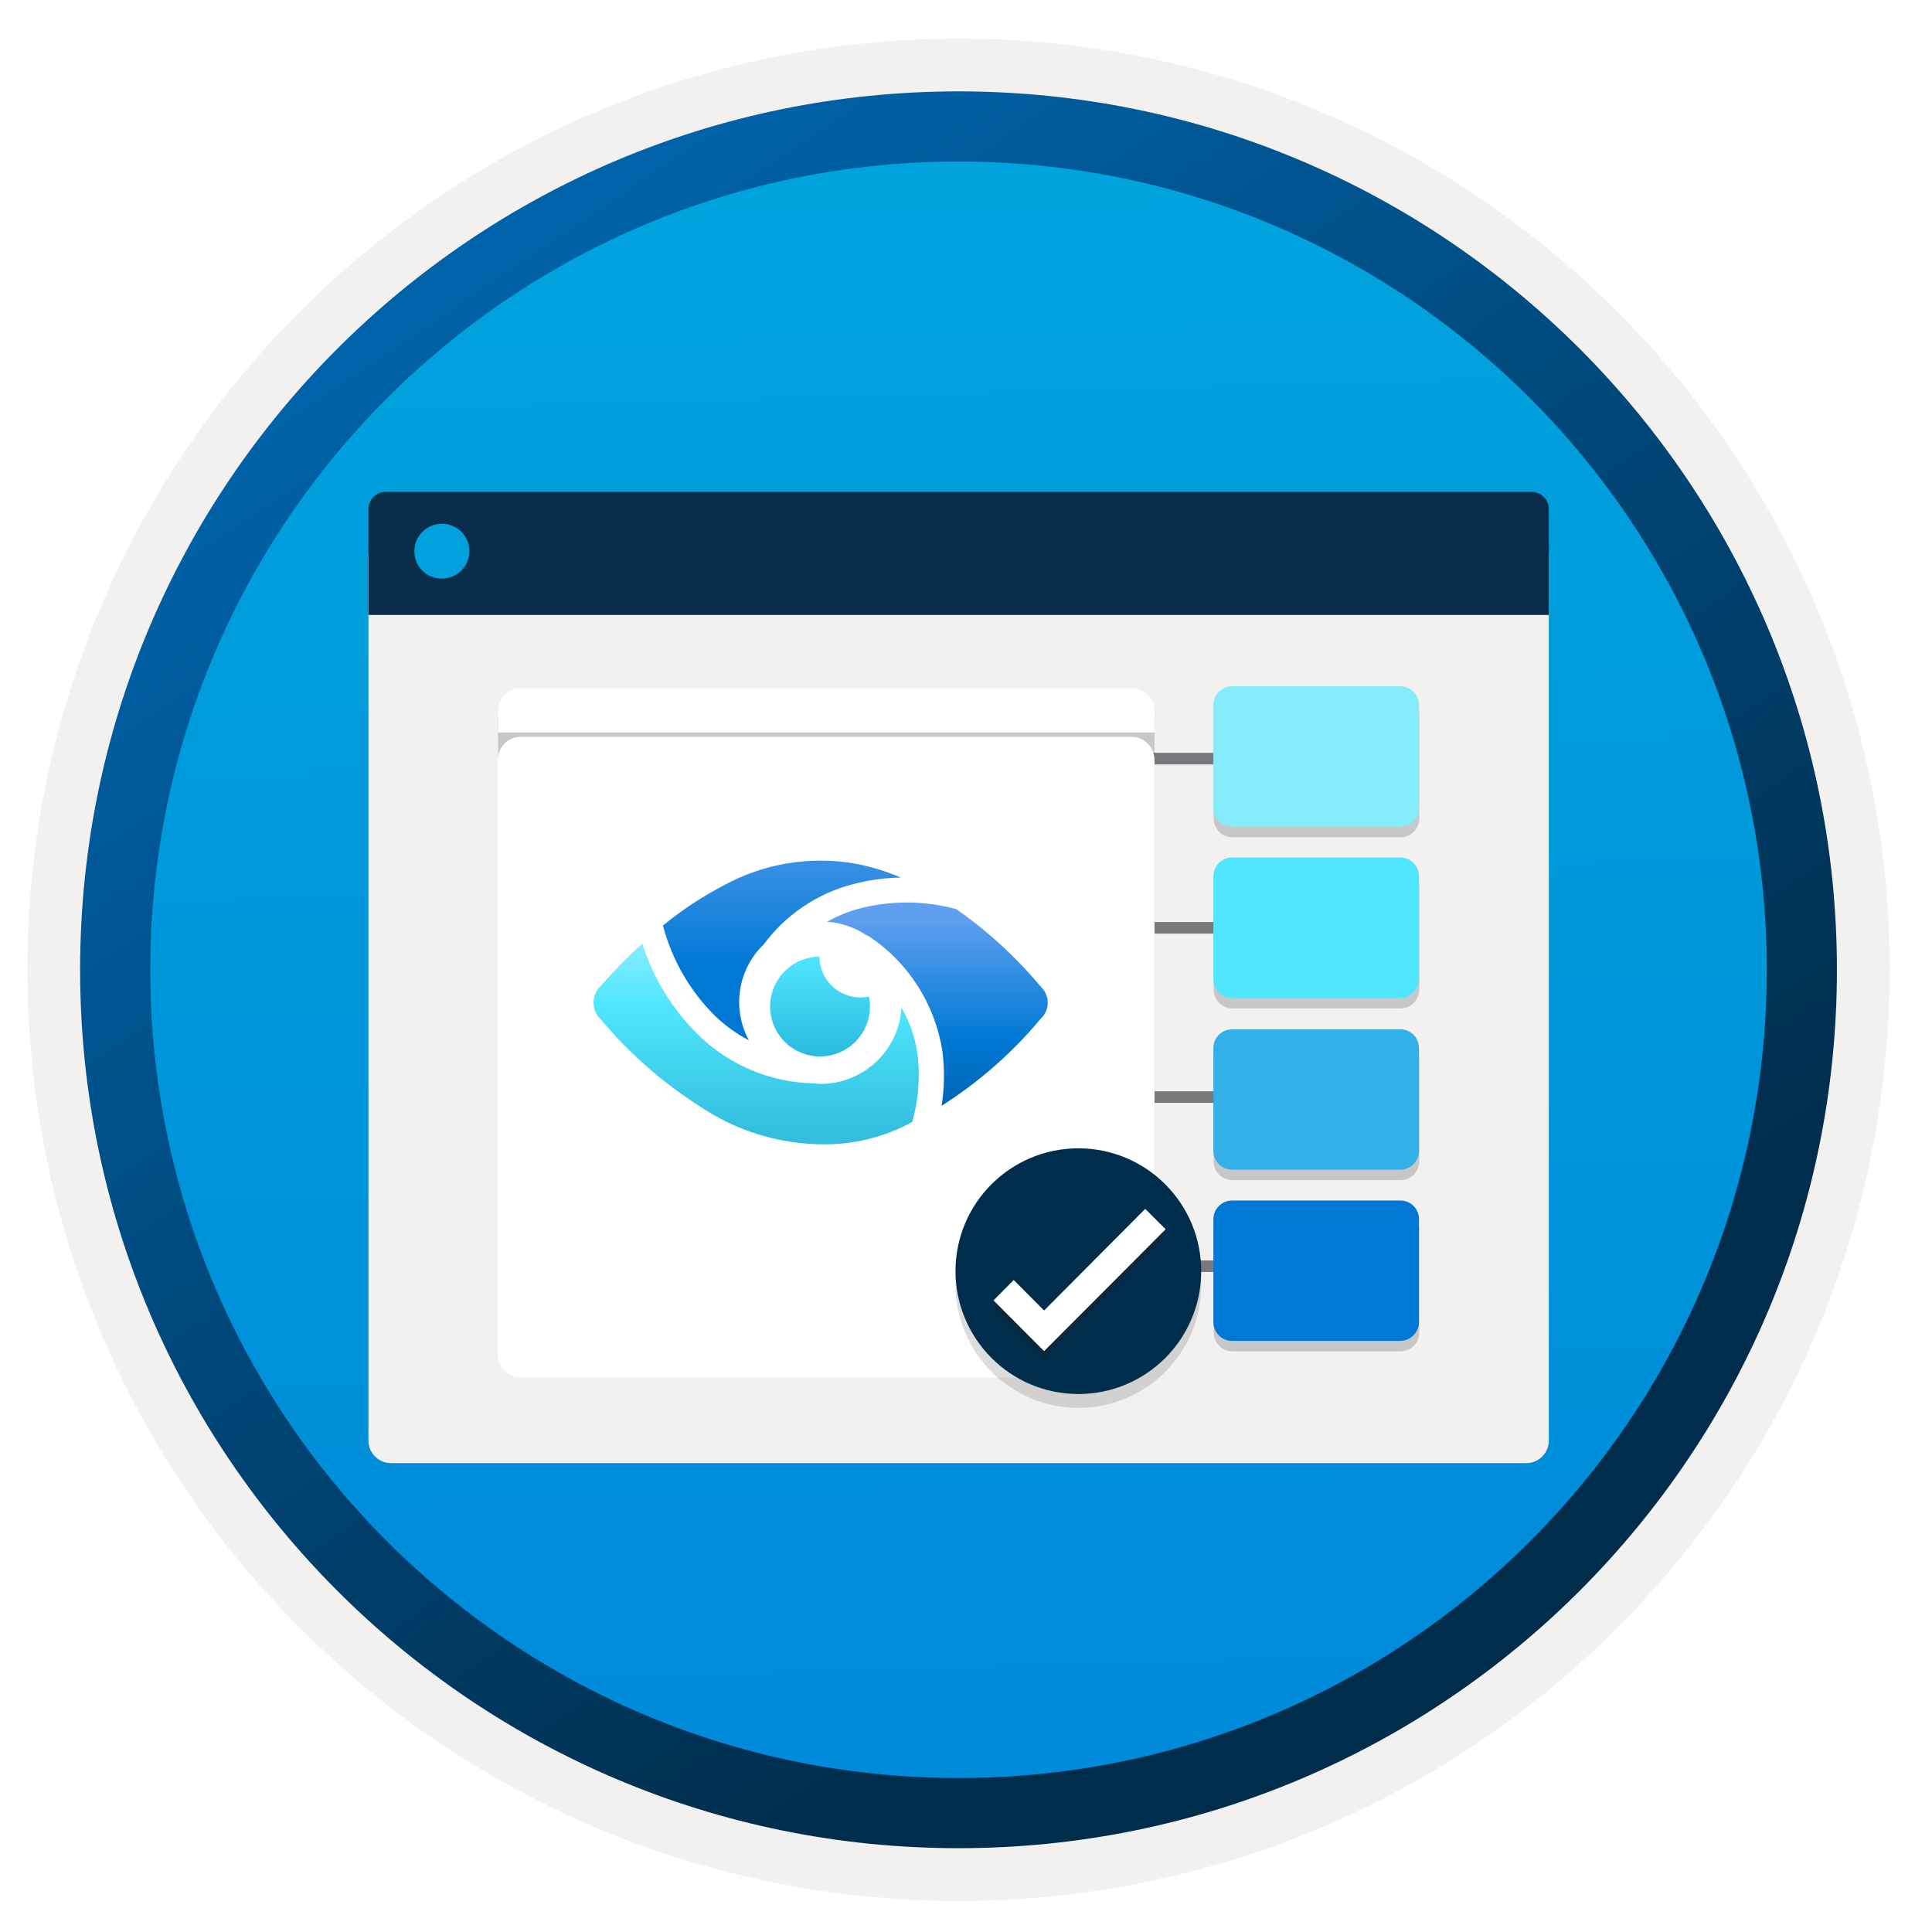 <svg width="103" height="103" viewBox="0 0 103 103" fill="none" xmlns="http://www.w3.org/2000/svg">
<path d="M51.102 98.512C25.252 98.512 4.292 77.562 4.292 51.702C4.292 25.842 25.252 4.892 51.102 4.892C76.951 4.892 97.912 25.852 97.912 51.702C97.912 77.552 76.951 98.512 51.102 98.512Z" fill="url(#paint0_linear_818_26202)"/>
<path fill-rule="evenodd" clip-rule="evenodd" d="M97.002 51.702C97.002 77.052 76.452 97.602 51.102 97.602C25.752 97.602 5.202 77.052 5.202 51.702C5.202 26.352 25.752 5.802 51.102 5.802C76.452 5.802 97.002 26.352 97.002 51.702ZM51.102 2.062C78.522 2.062 100.742 24.282 100.742 51.702C100.742 79.122 78.512 101.342 51.102 101.342C23.682 101.342 1.462 79.112 1.462 51.702C1.462 24.282 23.682 2.062 51.102 2.062Z" fill="#F2F1F0"/>
<path fill-rule="evenodd" clip-rule="evenodd" d="M94.192 51.702C94.192 75.502 74.901 94.792 51.102 94.792C27.302 94.792 8.011 75.502 8.011 51.702C8.011 27.902 27.302 8.612 51.102 8.612C74.901 8.612 94.192 27.902 94.192 51.702ZM51.102 4.872C76.962 4.872 97.931 25.842 97.931 51.702C97.931 77.562 76.962 98.532 51.102 98.532C25.241 98.532 4.271 77.562 4.271 51.702C4.271 25.842 25.232 4.872 51.102 4.872Z" fill="url(#paint1_linear_818_26202)"/>
<path opacity="0.15" d="M20.842 77.371H81.372C82.032 77.371 82.572 76.831 82.572 76.171V28.921H19.642V76.171C19.642 76.831 20.182 77.371 20.842 77.371Z" fill="#1F1D20"/>
<g filter="url(#filter0_d_818_26202)">
<path d="M20.842 76.003H81.372C82.032 76.003 82.572 75.463 82.572 74.803V27.553H19.642V74.803C19.642 75.463 20.182 76.003 20.842 76.003Z" fill="#F2F1F0"/>
</g>
<path d="M19.642 32.783H82.572V27.143C82.572 26.633 82.162 26.223 81.652 26.223H20.562C20.052 26.223 19.642 26.633 19.642 27.143V32.783Z" fill="#092E4C"/>
<g opacity="0.2">
<path d="M74.664 72.044H65.7C65.153 72.044 64.705 71.597 64.705 71.049V65.557C64.705 65.01 65.153 64.562 65.7 64.562H74.671C75.219 64.554 75.666 65.002 75.666 65.549V71.042C75.659 71.597 75.211 72.044 74.664 72.044Z" fill="#1F1D21"/>
<path d="M74.664 53.761H65.7C65.153 53.761 64.705 53.314 64.705 52.767V47.267C64.705 46.719 65.153 46.272 65.7 46.272H74.671C75.219 46.272 75.666 46.719 75.666 47.267V52.759C75.659 53.314 75.211 53.761 74.664 53.761Z" fill="#1F1D21"/>
<path d="M74.664 62.918H65.7C65.153 62.918 64.705 62.471 64.705 61.923V56.431C64.705 55.883 65.153 55.436 65.7 55.436H74.671C75.219 55.428 75.666 55.876 75.666 56.431V61.923C75.659 62.471 75.211 62.918 74.664 62.918Z" fill="#1F1D21"/>
<path d="M74.664 44.637H65.7C65.153 44.637 64.705 44.19 64.705 43.642V38.142C64.705 37.595 65.153 37.147 65.7 37.147H74.671C75.219 37.147 75.666 37.595 75.666 38.142V43.635C75.659 44.19 75.211 44.637 74.664 44.637Z" fill="#1F1D21"/>
</g>
<path d="M57.322 40.137H69.742V40.754H57.322V40.137Z" fill="#78787D"/>
<path d="M57.322 49.154H69.742V49.772H57.322V49.154Z" fill="#78787D"/>
<path d="M57.322 58.179H69.742V58.796H57.322V58.179Z" fill="#78787D"/>
<path d="M57.322 67.196H69.742V67.813H57.322V67.196Z" fill="#78787D"/>
<path d="M74.647 71.487H65.684C65.136 71.487 64.689 71.039 64.689 70.491V64.999C64.689 64.451 65.136 64.004 65.684 64.004H74.655C75.203 63.996 75.65 64.444 75.65 64.992V70.484C75.642 71.039 75.195 71.487 74.647 71.487Z" fill="#0078D4"/>
<path d="M74.647 53.205H65.684C65.136 53.205 64.689 52.758 64.689 52.21V46.71C64.689 46.163 65.136 45.715 65.684 45.715H74.655C75.203 45.715 75.65 46.163 75.65 46.71V52.203C75.642 52.758 75.195 53.205 74.647 53.205Z" fill="#50E6FF"/>
<path d="M74.647 62.36H65.684C65.136 62.36 64.689 61.913 64.689 61.365V55.873C64.689 55.325 65.136 54.878 65.684 54.878H74.655C75.203 54.87 75.65 55.318 75.65 55.873V61.365C75.642 61.913 75.195 62.36 74.647 62.36Z" fill="#32B0E7"/>
<path d="M74.647 44.079H65.684C65.136 44.079 64.689 43.632 64.689 43.084V37.584C64.689 37.036 65.136 36.589 65.684 36.589H74.655C75.203 36.589 75.65 37.036 75.65 37.584V43.076C75.642 43.632 75.195 44.079 74.647 44.079Z" fill="#84ECFD"/>
<path opacity="0.2" d="M50.372 72.376H28.334C27.346 72.376 26.552 71.574 26.552 70.594V38.235H61.549V70.594C61.549 71.582 60.747 72.376 59.767 72.376H55.957H50.372V72.376Z" fill="#1F1D21"/>
<g filter="url(#filter1_d_818_26202)">
<path d="M50.372 71.44H27.755C27.084 71.44 26.537 70.893 26.537 70.222V38.503C26.544 37.831 27.084 37.284 27.755 37.284H60.331C61.002 37.284 61.549 37.831 61.549 38.503V70.222C61.549 70.893 61.002 71.44 60.331 71.44H55.949H50.372Z" fill="white"/>
</g>
<path d="M26.552 37.901C26.552 37.23 27.1 36.682 27.771 36.682H60.331C61.002 36.682 61.549 37.23 61.549 37.901V39.05H26.552V37.901V37.901Z" fill="white"/>
<path d="M45.871 53.176C45.292 53.176 44.738 52.947 44.328 52.538C43.919 52.129 43.689 51.575 43.688 50.997C43.14 51.003 42.607 51.178 42.162 51.498C41.718 51.818 41.382 52.268 41.203 52.786C41.023 53.304 41.007 53.865 41.158 54.392C41.309 54.919 41.619 55.386 42.046 55.731C42.472 56.075 42.995 56.279 43.541 56.316C44.089 56.352 44.633 56.219 45.102 55.934C45.57 55.649 45.939 55.226 46.158 54.724C46.377 54.221 46.436 53.663 46.327 53.126C46.177 53.159 46.024 53.175 45.871 53.176Z" fill="url(#paint2_linear_818_26202)"/>
<path d="M48.945 56.447C48.847 55.487 48.546 54.559 48.062 53.724C47.995 54.823 47.511 55.855 46.71 56.609C45.908 57.364 44.85 57.785 43.749 57.787C43.645 57.787 43.548 57.765 43.447 57.757C41.16 57.726 38.969 56.832 37.314 55.254C35.891 53.887 34.835 52.182 34.245 50.299C33.466 51.007 32.729 51.759 32.036 52.551C31.912 52.666 31.813 52.805 31.745 52.959C31.677 53.114 31.642 53.281 31.642 53.45C31.642 53.619 31.677 53.786 31.745 53.94C31.813 54.095 31.912 54.234 32.036 54.349C33.525 56.134 35.279 57.681 37.237 58.934C39.206 60.283 41.538 61.006 43.925 61.007C45.477 61.016 47.008 60.652 48.389 59.945C48.477 59.905 48.552 59.851 48.638 59.811C48.944 58.718 49.048 57.578 48.945 56.447V56.447Z" fill="url(#paint3_linear_818_26202)"/>
<path d="M39.925 55.464C39.479 54.641 39.314 53.694 39.458 52.768C39.602 51.843 40.045 50.99 40.721 50.342C41.811 48.874 43.34 47.79 45.086 47.247C46.038 46.956 47.027 46.801 48.022 46.785C47.221 46.437 46.383 46.185 45.524 46.031C43.171 45.635 40.753 46.034 38.653 47.165C37.477 47.775 36.368 48.504 35.343 49.342C35.827 51.189 36.803 52.87 38.168 54.206C38.695 54.702 39.286 55.125 39.925 55.464V55.464Z" fill="url(#paint4_linear_818_26202)"/>
<path d="M55.494 52.61C54.179 51.035 52.661 49.642 50.979 48.468C49.22 47.987 47.364 47.997 45.609 48.495C45.083 48.655 44.574 48.871 44.093 49.14C44.845 49.193 45.569 49.442 46.195 49.861C46.251 49.877 46.304 49.901 46.353 49.933C47.389 50.628 48.269 51.53 48.938 52.582C49.608 53.635 50.052 54.814 50.243 56.046C50.366 57.013 50.351 57.992 50.199 58.954C52.192 57.687 53.977 56.118 55.489 54.303C55.605 54.194 55.698 54.064 55.761 53.918C55.825 53.773 55.858 53.616 55.858 53.458C55.859 53.299 55.827 53.142 55.764 52.996C55.701 52.85 55.61 52.719 55.494 52.61V52.61Z" fill="url(#paint5_linear_818_26202)"/>
<path opacity="0.15" d="M57.49 75.058C61.108 75.058 64.039 72.126 64.039 68.508C64.039 64.89 61.108 61.959 57.49 61.959C53.871 61.959 50.94 64.89 50.94 68.508C50.949 72.126 53.88 75.058 57.49 75.058Z" fill="#1F1D20"/>
<path d="M57.49 74.319C61.108 74.319 64.039 71.388 64.039 67.769C64.039 64.151 61.108 61.22 57.49 61.22C53.871 61.22 50.94 64.151 50.94 67.769C50.949 71.388 53.88 74.319 57.49 74.319Z" fill="#002D4C"/>
<path opacity="0.3" d="M61.056 64.908L55.663 70.327L54.045 68.7L52.967 69.787L55.663 72.492L62.143 65.995L61.056 64.908Z" fill="#1F1D20"/>
<path d="M61.056 64.448L55.663 69.866L54.045 68.24L52.967 69.327L55.663 72.032L62.143 65.535L61.056 64.448Z" fill="white"/>
<path d="M23.557 30.847C24.364 30.847 25.024 30.196 25.024 29.38C25.024 28.565 24.355 27.923 23.557 27.923C22.751 27.923 22.091 28.574 22.091 29.39C22.091 30.205 22.732 30.847 23.557 30.847Z" fill="#01A1DD"/>
<defs>
<filter id="filter0_d_818_26202" x="15.642" y="25.553" width="70.93" height="56.45" filterUnits="userSpaceOnUse" color-interpolation-filters="sRGB">
<feFlood flood-opacity="0" result="BackgroundImageFix"/>
<feColorMatrix in="SourceAlpha" type="matrix" values="0 0 0 0 0 0 0 0 0 0 0 0 0 0 0 0 0 0 127 0" result="hardAlpha"/>
<feOffset dy="2"/>
<feGaussianBlur stdDeviation="2"/>
<feComposite in2="hardAlpha" operator="out"/>
<feColorMatrix type="matrix" values="0 0 0 0 0 0 0 0 0 0 0 0 0 0 0 0 0 0 0.25 0"/>
<feBlend mode="normal" in2="BackgroundImageFix" result="effect1_dropShadow_818_26202"/>
<feBlend mode="normal" in="SourceGraphic" in2="effect1_dropShadow_818_26202" result="shape"/>
</filter>
<filter id="filter1_d_818_26202" x="22.537" y="35.284" width="43.013" height="42.157" filterUnits="userSpaceOnUse" color-interpolation-filters="sRGB">
<feFlood flood-opacity="0" result="BackgroundImageFix"/>
<feColorMatrix in="SourceAlpha" type="matrix" values="0 0 0 0 0 0 0 0 0 0 0 0 0 0 0 0 0 0 127 0" result="hardAlpha"/>
<feOffset dy="2"/>
<feGaussianBlur stdDeviation="2"/>
<feComposite in2="hardAlpha" operator="out"/>
<feColorMatrix type="matrix" values="0 0 0 0 0 0 0 0 0 0 0 0 0 0 0 0 0 0 0.25 0"/>
<feBlend mode="normal" in2="BackgroundImageFix" result="effect1_dropShadow_818_26202"/>
<feBlend mode="normal" in="SourceGraphic" in2="effect1_dropShadow_818_26202" result="shape"/>
</filter>
<linearGradient id="paint0_linear_818_26202" x1="49.332" y1="-13.087" x2="53.314" y2="132.683" gradientUnits="userSpaceOnUse">
<stop stop-color="#00ABDE"/>
<stop offset="1" stop-color="#007ED8"/>
</linearGradient>
<linearGradient id="paint1_linear_818_26202" x1="2.535" y1="-19.922" x2="98.063" y2="120.959" gradientUnits="userSpaceOnUse">
<stop stop-color="#007ED8"/>
<stop offset="0.707" stop-color="#002D4C"/>
</linearGradient>
<linearGradient id="paint2_linear_818_26202" x1="43.718" y1="56.316" x2="43.718" y2="50.994" gradientUnits="userSpaceOnUse">
<stop stop-color="#29BADE"/>
<stop offset="1" stop-color="#50E6FF"/>
</linearGradient>
<linearGradient id="paint3_linear_818_26202" x1="40.313" y1="61.015" x2="40.313" y2="45.877" gradientUnits="userSpaceOnUse">
<stop offset="0.041" stop-color="#32BEDD"/>
<stop offset="0.495" stop-color="#50E6FF"/>
<stop offset="0.92" stop-color="#C3F1FF"/>
</linearGradient>
<linearGradient id="paint4_linear_818_26202" x1="41.682" y1="54.854" x2="41.682" y2="41.679" gradientUnits="userSpaceOnUse">
<stop offset="0.244" stop-color="#0078D4"/>
<stop offset="0.6" stop-color="#2E8CE1"/>
<stop offset="0.933" stop-color="#589EED"/>
</linearGradient>
<linearGradient id="paint5_linear_818_26202" x1="49.975" y1="61.015" x2="49.975" y2="46.978" gradientUnits="userSpaceOnUse">
<stop stop-color="#005BA1"/>
<stop offset="0.399" stop-color="#0078D4"/>
<stop offset="0.857" stop-color="#5EA0EF"/>
</linearGradient>
</defs>
</svg>
